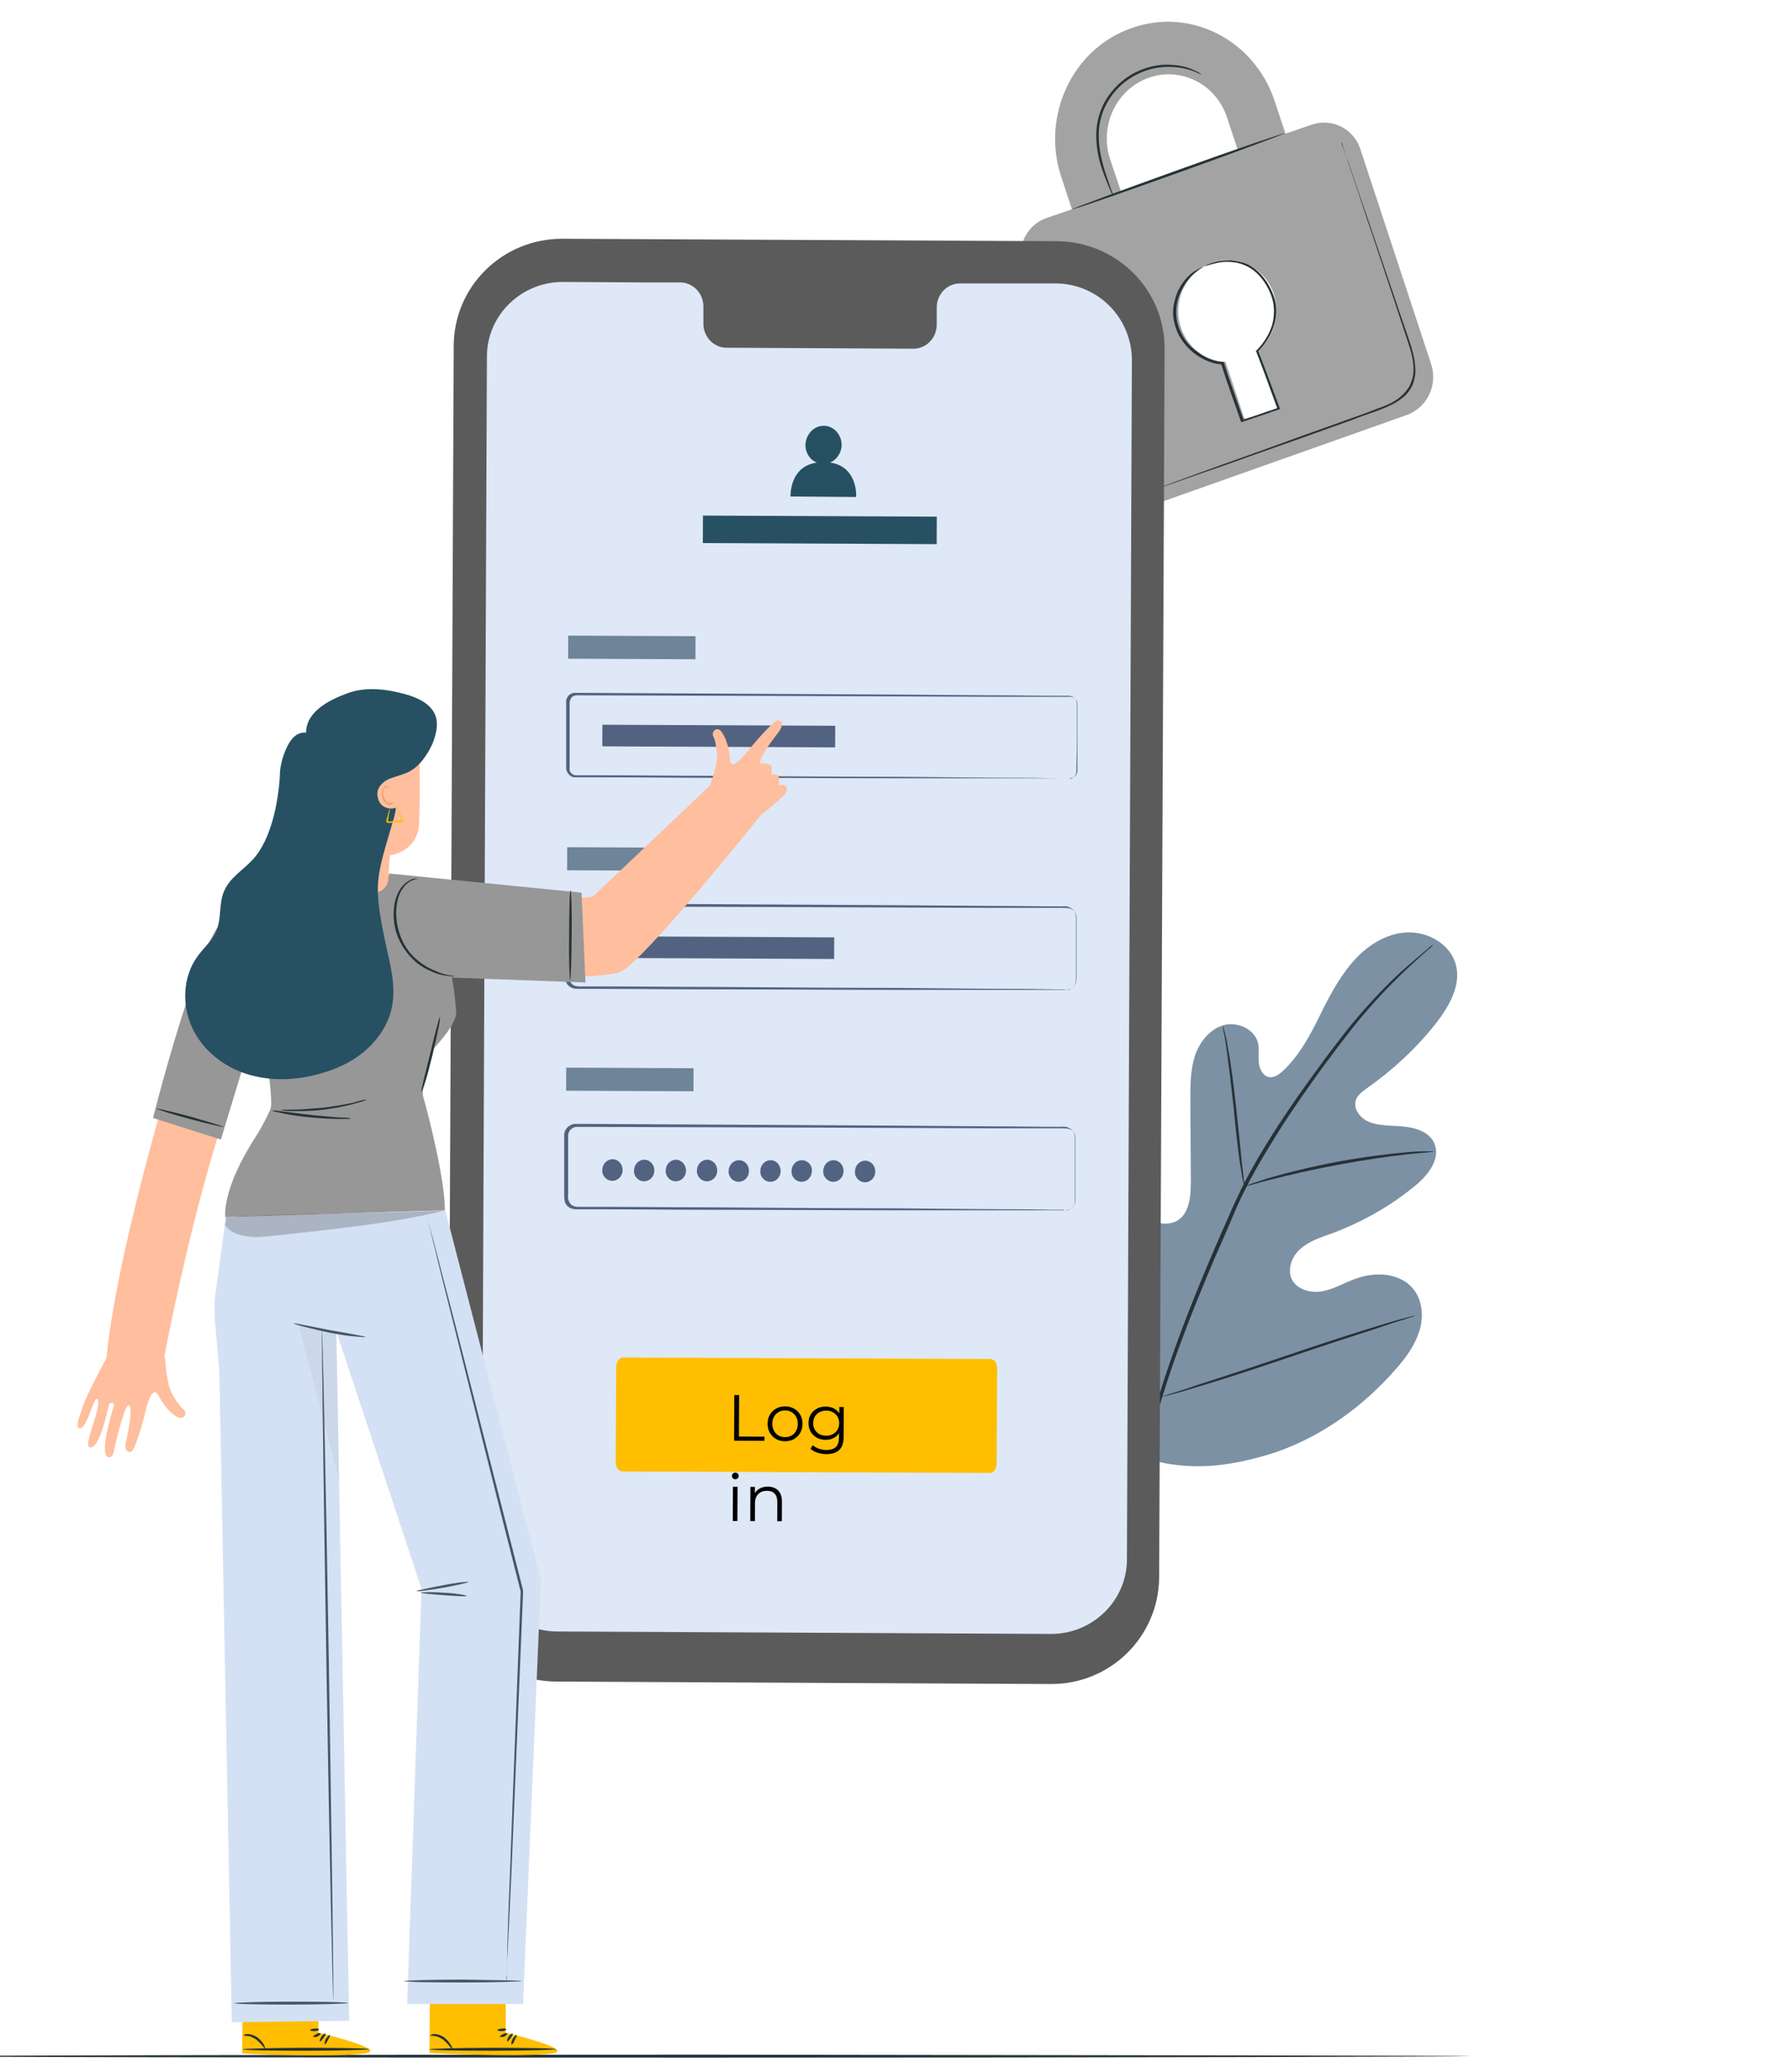 <svg width="223" height="258" viewBox="0 0 223 258" fill="none" xmlns="http://www.w3.org/2000/svg">
<g clip-path="url(#clip0_10776_126469)">
<path d="M183.186 255.992C183.186 256.053 140.38 256.175 87.519 256.175C34.658 256.175 -8.149 256.114 -8.149 255.992C-8.149 255.93 34.658 255.808 87.519 255.808C140.38 255.869 183.186 255.93 183.186 255.992Z" fill="#263238"/>
<path d="M141.489 181.18C131.991 174.579 129.77 162.355 130.202 151.354C130.264 149.52 130.078 147.564 130.942 145.975C131.806 144.386 133.903 143.286 135.568 144.019C136.925 144.691 137.542 146.219 138.344 147.564C139.392 149.337 140.873 150.742 142.661 151.659C143.833 152.27 145.314 152.637 146.486 152.026C148.089 151.17 148.274 148.97 148.274 147.136C148.274 143.714 148.213 140.352 148.213 136.929C148.213 135.096 148.213 133.262 148.768 131.489C149.323 129.778 150.618 128.128 152.345 127.639C154.072 127.15 156.293 128.128 156.663 129.961C156.786 130.695 156.663 131.489 156.725 132.223C156.786 132.956 157.156 133.812 157.835 134.057C158.575 134.301 159.315 133.751 159.87 133.201C161.783 131.367 163.078 128.984 164.25 126.6C165.422 124.216 166.655 121.832 168.382 119.815C170.11 117.799 172.515 116.209 175.167 116.087C177.82 115.965 180.595 117.554 181.274 120.121C181.952 122.688 180.41 125.316 178.807 127.394C176.339 130.512 173.44 133.201 170.233 135.462C169.678 135.89 168.999 136.318 168.814 136.99C168.444 138.213 169.554 139.435 170.788 139.802C172.145 140.23 173.625 140.107 175.106 140.291C176.524 140.474 178.128 141.085 178.622 142.43C179.362 144.325 177.82 146.281 176.278 147.564C173.194 150.131 169.616 152.148 165.854 153.554C164.497 154.043 163.078 154.471 161.968 155.449C160.857 156.365 160.241 158.016 160.857 159.299C161.536 160.583 163.201 161.011 164.62 160.766C166.039 160.522 167.334 159.727 168.691 159.238C171.22 158.26 174.489 158.444 176.093 160.644C177.141 162.05 177.265 164.067 176.709 165.778C176.154 167.489 175.106 168.956 173.934 170.301C169.863 175.007 164.682 178.797 158.822 180.814C152.777 182.769 147.349 183.319 141.489 181.18Z" fill="#7D91A4"/>
<path d="M178.498 117.615C178.498 117.615 178.436 117.676 178.313 117.799C178.19 117.921 178.005 118.104 177.758 118.288C177.264 118.715 176.586 119.327 175.661 120.182C173.872 121.833 171.343 124.338 168.629 127.7C167.272 129.411 165.853 131.306 164.311 133.384C162.831 135.462 161.227 137.724 159.685 140.108C158.143 142.552 156.54 145.119 155.121 147.931C154.381 149.337 153.764 150.804 153.147 152.27C152.53 153.737 151.852 155.265 151.173 156.793C148.583 162.905 146.239 168.834 144.573 174.396C142.908 179.897 141.921 185.031 141.489 189.37C141.058 193.71 141.119 197.255 141.304 199.7C141.428 200.922 141.489 201.839 141.551 202.511C141.613 202.817 141.613 203.061 141.613 203.245C141.613 203.428 141.613 203.489 141.613 203.489C141.613 203.489 141.613 203.428 141.551 203.245C141.551 203.061 141.489 202.817 141.428 202.511C141.304 201.9 141.181 200.922 141.058 199.7C140.811 197.255 140.688 193.71 141.119 189.37C141.551 185.031 142.476 179.836 144.142 174.335C145.807 168.773 148.089 162.844 150.68 156.732C151.358 155.204 151.975 153.676 152.654 152.209C153.27 150.742 153.949 149.276 154.627 147.87C156.046 145.058 157.65 142.43 159.192 140.046C160.796 137.602 162.338 135.401 163.88 133.323C165.36 131.245 166.84 129.35 168.197 127.639C170.973 124.277 173.502 121.771 175.352 120.182C176.278 119.388 177.018 118.777 177.511 118.349C177.758 118.165 177.943 117.982 178.066 117.86C178.436 117.615 178.498 117.615 178.498 117.615Z" fill="#263238"/>
<path d="M154.936 147.747C154.936 147.747 154.874 147.503 154.751 146.953C154.628 146.464 154.566 145.731 154.381 144.814C154.134 142.98 153.826 140.474 153.579 137.663C153.271 134.851 152.962 132.345 152.716 130.573C152.592 129.656 152.469 128.922 152.346 128.433C152.284 127.945 152.222 127.639 152.222 127.639C152.222 127.639 152.346 127.883 152.469 128.433C152.592 128.922 152.777 129.656 152.901 130.573C153.271 132.406 153.579 134.912 153.888 137.663C154.196 140.413 154.443 142.919 154.628 144.814C154.751 145.669 154.813 146.403 154.874 146.953C154.998 147.442 154.998 147.747 154.936 147.747Z" fill="#263238"/>
<path d="M178.683 143.347C178.683 143.347 178.374 143.408 177.758 143.469C177.141 143.53 176.277 143.591 175.167 143.714C173.008 143.958 169.986 144.386 166.717 144.997C163.448 145.608 160.487 146.281 158.39 146.831C157.341 147.075 156.478 147.32 155.861 147.503C155.244 147.686 154.936 147.748 154.936 147.748C154.936 147.748 155.244 147.625 155.799 147.381C156.354 147.197 157.218 146.892 158.266 146.586C160.363 145.975 163.324 145.242 166.593 144.63C169.862 144.019 172.885 143.653 175.044 143.469C176.154 143.347 177.017 143.347 177.634 143.347C178.313 143.347 178.683 143.347 178.683 143.347Z" fill="#263238"/>
<path d="M144.635 173.846C144.635 173.846 144.574 173.724 144.45 173.54C144.327 173.296 144.203 173.051 144.018 172.684C143.648 171.951 143.217 170.851 142.6 169.506C141.428 166.817 140.009 163.027 138.467 158.871C136.925 154.715 135.506 150.926 134.396 148.175C133.841 146.831 133.409 145.792 133.101 144.997C132.978 144.63 132.854 144.386 132.731 144.141C132.669 143.958 132.607 143.836 132.607 143.836C132.607 143.836 132.669 143.958 132.792 144.141C132.916 144.386 133.039 144.63 133.224 144.997C133.594 145.73 134.026 146.831 134.643 148.175C135.815 150.865 137.234 154.654 138.776 158.81C140.318 162.966 141.736 166.756 142.846 169.445C143.402 170.79 143.833 171.829 144.142 172.623C144.265 172.99 144.389 173.235 144.512 173.479C144.635 173.724 144.635 173.846 144.635 173.846Z" fill="#263238"/>
<path d="M176.155 163.822C176.155 163.822 176.031 163.883 175.846 163.944C175.6 164.006 175.291 164.128 174.921 164.25C174.058 164.495 172.947 164.861 171.529 165.35C168.691 166.267 164.744 167.551 160.426 169.017C156.108 170.484 152.161 171.768 149.262 172.624C147.843 173.051 146.671 173.418 145.869 173.601C145.499 173.724 145.191 173.785 144.944 173.846C144.759 173.907 144.636 173.907 144.636 173.907C144.636 173.907 144.759 173.846 144.944 173.785C145.191 173.724 145.499 173.601 145.869 173.479C146.733 173.235 147.843 172.868 149.262 172.379C152.099 171.462 156.047 170.179 160.364 168.712C164.682 167.245 168.63 165.961 171.467 165.106C172.886 164.678 174.058 164.311 174.86 164.128C175.23 164.006 175.538 163.944 175.785 163.883C176.031 163.822 176.155 163.761 176.155 163.822Z" fill="#263238"/>
<path d="M163.264 15.544L160.056 16.644L158.699 12.549C156.17 4.97 148.213 0.875 140.873 3.503C133.533 6.07 129.647 14.383 132.115 21.962L133.472 26.057L130.264 27.157C127.797 28.013 126.44 30.885 127.303 33.452L136.124 60.223C136.987 62.851 139.701 64.196 142.23 63.34L175.168 51.666C177.697 50.749 179.054 47.938 178.19 45.31L169.37 18.539C168.568 16.033 165.792 14.627 163.264 15.544ZM138.221 19.823C136.864 15.666 138.961 11.143 143.032 9.677C147.041 8.271 151.421 10.471 152.778 14.627L154.135 18.722L139.578 23.857L138.221 19.823ZM156.725 43.598L159.008 50.444C159.131 50.749 158.946 51.055 158.637 51.116L155.492 52.216C155.245 52.277 154.937 52.155 154.875 51.911L152.593 45.065C150.125 44.943 147.905 43.354 147.041 40.787C145.931 37.486 147.658 33.88 150.866 32.719C154.073 31.558 157.527 33.33 158.637 36.692C159.439 39.259 158.576 41.948 156.725 43.598Z" fill="#A3A3A3"/>
<path d="M159.994 16.583C159.994 16.644 154.134 18.845 146.794 21.473C139.454 24.101 133.471 26.179 133.471 26.057C133.471 25.996 139.331 23.795 146.671 21.167C153.949 18.539 159.932 16.522 159.994 16.583Z" fill="#263238"/>
<path d="M166.964 17.683C166.964 17.683 166.964 17.744 167.026 17.867C167.088 17.989 167.15 18.172 167.211 18.356C167.396 18.784 167.581 19.395 167.89 20.189C168.445 21.84 169.247 24.162 170.234 27.035C171.22 29.907 172.392 33.391 173.688 37.181C174.305 39.075 175.045 41.092 175.723 43.17C176.032 44.21 176.278 45.371 176.217 46.532C176.155 47.082 176.032 47.693 175.723 48.243C175.415 48.794 175.045 49.221 174.551 49.588C173.626 50.322 172.516 50.749 171.406 51.177C170.357 51.544 169.247 51.911 168.198 52.339C166.101 53.072 164.127 53.805 162.215 54.478C158.391 55.822 154.937 57.045 152.038 58.084C149.139 59.062 146.795 59.917 145.191 60.468C144.389 60.712 143.772 60.956 143.341 61.079C143.156 61.14 142.971 61.201 142.847 61.262C142.724 61.323 142.662 61.323 142.662 61.323C142.662 61.323 142.724 61.323 142.847 61.262C142.971 61.201 143.156 61.14 143.341 61.079C143.772 60.895 144.389 60.651 145.191 60.406C146.856 59.795 149.139 58.94 152.038 57.901C154.937 56.861 158.391 55.639 162.215 54.233C164.127 53.561 166.163 52.828 168.198 52.094C169.247 51.727 170.295 51.361 171.344 50.933C172.392 50.566 173.503 50.138 174.366 49.405C174.798 49.038 175.168 48.61 175.476 48.121C175.723 47.632 175.908 47.082 175.97 46.532C176.093 45.432 175.847 44.332 175.538 43.293C174.86 41.215 174.181 39.198 173.564 37.303C172.269 33.452 171.159 30.03 170.172 27.157C169.247 24.284 168.445 21.962 167.89 20.311C167.643 19.517 167.458 18.906 167.273 18.417C167.211 18.233 167.15 18.05 167.15 17.928C166.964 17.744 166.964 17.683 166.964 17.683Z" fill="#263238"/>
<path d="M149.57 9.31C149.57 9.31 149.262 9.127 148.645 8.882C148.028 8.638 147.103 8.393 145.931 8.332C144.759 8.271 143.341 8.454 141.984 9.065C140.565 9.677 139.208 10.716 138.221 12.183C137.234 13.649 136.802 15.3 136.802 16.828C136.802 18.356 137.111 19.7 137.419 20.8C137.728 21.901 138.098 22.817 138.283 23.429C138.529 24.04 138.653 24.407 138.591 24.407C138.591 24.407 138.406 24.101 138.159 23.49C137.913 22.879 137.542 22.023 137.172 20.923C136.802 19.823 136.494 18.417 136.494 16.828C136.494 15.239 136.926 13.527 137.974 11.999C139.023 10.471 140.441 9.371 141.922 8.76C143.402 8.149 144.821 7.965 145.993 8.088C147.165 8.149 148.09 8.454 148.707 8.76C149.015 8.882 149.262 9.004 149.385 9.127C149.509 9.249 149.632 9.249 149.57 9.31Z" fill="#263238"/>
<path d="M149.879 33.208C149.879 33.208 150.003 33.147 150.188 33.025C150.373 32.902 150.743 32.78 151.113 32.658C151.545 32.535 152.1 32.413 152.717 32.413C153.334 32.352 154.074 32.474 154.876 32.719C156.479 33.269 157.898 34.858 158.638 36.997C159.008 38.036 159.008 39.32 158.638 40.481C158.268 41.704 157.59 42.804 156.603 43.782L156.664 43.598C157.466 45.799 158.391 48.243 159.317 50.749L159.378 50.933L159.193 50.994C158.761 51.116 158.268 51.3 157.775 51.483C156.726 51.849 155.739 52.155 154.691 52.522L154.567 52.583L154.505 52.461C153.642 49.955 152.717 47.51 152.038 45.248L152.162 45.371C150.928 45.31 149.756 44.76 148.831 44.087C147.906 43.415 147.227 42.559 146.734 41.642C146.302 40.726 146.055 39.748 146.055 38.892C146.055 38.036 146.302 37.181 146.549 36.508C147.104 35.164 147.967 34.308 148.646 33.819C149.448 33.33 149.879 33.208 149.879 33.208C149.879 33.208 149.509 33.391 148.893 33.88C148.276 34.369 147.474 35.225 146.919 36.569C146.364 37.853 146.179 39.748 147.104 41.52C147.536 42.376 148.214 43.232 149.139 43.843C150.003 44.515 151.113 45.004 152.285 45.065H152.408V45.187C153.087 47.449 154.012 49.833 154.876 52.4L154.691 52.277C155.677 51.972 156.726 51.605 157.775 51.238C158.268 51.055 158.761 50.933 159.193 50.749L159.07 50.933C158.145 48.427 157.281 45.982 156.418 43.782L156.356 43.721L156.418 43.659C157.343 42.743 158.021 41.642 158.391 40.481C158.7 39.32 158.7 38.159 158.391 37.12C157.713 35.041 156.356 33.513 154.814 32.963C154.074 32.658 153.334 32.597 152.717 32.597C152.1 32.597 151.545 32.719 151.113 32.841C150.311 33.025 149.879 33.208 149.879 33.208Z" fill="#263238"/>
<path d="M130.819 209.662L69.199 209.357C61.797 209.296 55.814 203.367 55.814 196.032L56.493 42.987C56.554 35.653 62.538 29.724 70.001 29.724L131.62 30.03C139.022 30.091 145.005 36.02 145.005 43.354L144.327 196.399C144.265 203.795 138.22 209.723 130.819 209.662Z" fill="#5B5B5B"/>
<path d="M131.497 35.286H119.531C117.927 35.286 116.632 36.631 116.632 38.281V40.42C116.632 42.071 115.336 43.415 113.733 43.415L90.479 43.293C88.875 43.293 87.58 41.948 87.58 40.298V38.159C87.58 36.508 86.285 35.164 84.681 35.164H80.487L70.062 35.103C64.881 35.103 60.625 39.259 60.625 44.393L60.008 193.771C60.008 198.905 64.203 203.122 69.384 203.122L130.88 203.428C136.061 203.428 140.317 199.272 140.317 194.138L140.934 44.76C140.872 39.503 136.678 35.347 131.497 35.286Z" fill="#DEE8F7"/>
<path d="M123.232 183.381L77.526 183.197C77.033 183.197 76.663 182.708 76.663 182.036L76.724 170.179C76.724 169.567 77.094 169.017 77.588 169.017L123.294 169.201C123.787 169.201 124.157 169.69 124.157 170.362L124.095 182.219C124.095 182.892 123.725 183.381 123.232 183.381Z" fill="#FFBE00"/>
<path d="M91.403 179.37L91.427 173.688L92.028 173.691L92.006 178.853L95.188 178.868L95.185 179.387L91.403 179.37ZM97.734 179.439C97.323 179.437 96.953 179.344 96.624 179.158C96.3 178.967 96.044 178.709 95.856 178.384C95.668 178.053 95.575 177.676 95.576 177.254C95.578 176.827 95.674 176.451 95.865 176.127C96.056 175.803 96.314 175.55 96.64 175.368C96.965 175.185 97.336 175.095 97.753 175.097C98.175 175.099 98.548 175.192 98.872 175.378C99.201 175.563 99.457 175.819 99.64 176.144C99.828 176.47 99.921 176.846 99.919 177.274C99.917 177.696 99.821 178.072 99.63 178.401C99.445 178.725 99.186 178.981 98.856 179.168C98.525 179.351 98.151 179.441 97.734 179.439ZM97.737 178.928C98.045 178.929 98.319 178.863 98.557 178.729C98.796 178.589 98.983 178.395 99.12 178.147C99.261 177.893 99.333 177.601 99.335 177.271C99.336 176.936 99.267 176.643 99.127 176.394C98.993 176.144 98.807 175.951 98.57 175.815C98.332 175.673 98.062 175.601 97.759 175.6C97.456 175.599 97.185 175.668 96.946 175.807C96.707 175.942 96.517 176.133 96.376 176.381C96.234 176.629 96.162 176.921 96.161 177.257C96.159 177.587 96.228 177.879 96.368 178.134C96.508 178.384 96.696 178.58 96.934 178.721C97.171 178.858 97.439 178.927 97.737 178.928ZM102.898 181.038C102.508 181.036 102.135 180.977 101.778 180.862C101.422 180.747 101.133 180.583 100.912 180.371L101.206 179.934C101.405 180.114 101.651 180.255 101.943 180.36C102.24 180.469 102.554 180.525 102.884 180.526C103.425 180.529 103.823 180.403 104.078 180.15C104.334 179.903 104.463 179.514 104.465 178.983L104.469 177.92L104.554 177.19L104.5 176.459L104.506 175.168L105.057 175.171L105.042 178.913C105.038 179.649 104.855 180.186 104.491 180.526C104.132 180.87 103.601 181.041 102.898 181.038ZM102.8 179.26C102.394 179.258 102.029 179.17 101.705 178.995C101.381 178.815 101.125 178.567 100.937 178.253C100.754 177.938 100.664 177.578 100.666 177.172C100.667 176.766 100.761 176.409 100.946 176.102C101.137 175.789 101.395 175.546 101.721 175.375C102.046 175.203 102.412 175.118 102.817 175.12C103.196 175.122 103.537 175.202 103.839 175.36C104.141 175.518 104.381 175.752 104.559 176.061C104.736 176.371 104.824 176.747 104.822 177.191C104.82 177.635 104.729 178.01 104.549 178.318C104.369 178.626 104.127 178.86 103.824 179.021C103.52 179.182 103.179 179.261 102.8 179.26ZM102.859 178.749C103.173 178.75 103.452 178.686 103.696 178.558C103.94 178.423 104.133 178.24 104.274 178.008C104.416 177.771 104.488 177.498 104.489 177.189C104.49 176.881 104.421 176.61 104.281 176.377C104.142 176.143 103.95 175.961 103.707 175.83C103.464 175.694 103.186 175.625 102.872 175.624C102.564 175.622 102.285 175.688 102.035 175.823C101.791 175.951 101.598 176.132 101.457 176.364C101.32 176.596 101.251 176.866 101.25 177.175C101.249 177.483 101.315 177.757 101.45 177.995C101.589 178.229 101.781 178.414 102.024 178.55C102.272 178.681 102.55 178.747 102.859 178.749ZM91.239 189.369L91.257 185.108L91.833 185.11L91.815 189.372L91.239 189.369ZM91.553 184.167C91.434 184.167 91.334 184.126 91.253 184.044C91.172 183.963 91.132 183.865 91.133 183.752C91.133 183.638 91.174 183.543 91.256 183.468C91.337 183.387 91.437 183.347 91.556 183.348C91.675 183.348 91.775 183.386 91.856 183.463C91.937 183.539 91.977 183.634 91.977 183.747C91.976 183.866 91.935 183.966 91.854 184.047C91.778 184.128 91.677 184.168 91.553 184.167ZM95.612 185.087C95.958 185.089 96.261 185.158 96.52 185.294C96.785 185.425 96.99 185.626 97.135 185.898C97.285 186.169 97.359 186.51 97.358 186.921L97.347 189.397L96.771 189.394L96.781 186.976C96.783 186.526 96.671 186.188 96.444 185.959C96.224 185.726 95.91 185.608 95.504 185.606C95.201 185.605 94.936 185.666 94.708 185.789C94.486 185.907 94.312 186.082 94.186 186.314C94.066 186.541 94.006 186.817 94.004 187.141L93.995 189.382L93.418 189.379L93.436 185.118L93.989 185.12L93.984 186.289L93.895 186.069C94.032 185.762 94.249 185.522 94.548 185.35C94.846 185.173 95.201 185.085 95.612 185.087Z" fill="black"/>
<path d="M86.601 79.208L70.749 79.135L70.736 82.008L86.588 82.081L86.601 79.208Z" fill="#6E8499"/>
<path d="M133.162 96.895C133.162 96.895 133.286 96.895 133.532 96.834C133.779 96.773 134.087 96.468 134.149 96.04C134.149 95.062 134.149 93.656 134.149 91.822C134.149 90.906 134.149 89.867 134.149 88.766C134.149 88.461 134.149 88.216 134.149 87.911C134.149 87.605 134.149 87.361 133.964 87.116C133.779 86.872 133.532 86.749 133.224 86.749C132.916 86.749 132.607 86.749 132.237 86.749C129.585 86.749 126.624 86.749 123.355 86.749C110.155 86.688 91.898 86.627 71.79 86.566C71.543 86.566 71.234 86.688 71.111 86.933C70.926 87.177 70.926 87.422 70.926 87.727C70.926 88.339 70.926 88.95 70.926 89.561C70.926 90.783 70.926 92.006 70.926 93.228C70.926 93.839 70.926 94.451 70.926 95.062C70.926 95.367 70.926 95.673 70.926 95.918C70.988 96.162 71.173 96.345 71.419 96.468C71.543 96.529 71.666 96.529 71.79 96.529H72.221H73.147C73.763 96.529 74.319 96.529 74.935 96.529C79.685 96.529 84.249 96.59 88.629 96.59C97.326 96.651 105.221 96.712 111.821 96.712C118.42 96.773 123.725 96.834 127.426 96.834C129.276 96.834 130.695 96.895 131.682 96.895C132.175 96.895 132.545 96.895 132.792 96.895C132.977 96.895 133.162 96.895 133.162 96.895C133.162 96.895 133.039 96.895 132.792 96.895C132.545 96.895 132.175 96.895 131.682 96.895C130.695 96.895 129.276 96.895 127.426 96.895C123.725 96.895 118.359 96.895 111.759 96.895C105.159 96.895 97.264 96.834 88.567 96.834C84.188 96.834 79.623 96.773 74.874 96.773C74.257 96.773 73.702 96.773 73.085 96.773H72.16H71.728C71.605 96.773 71.358 96.773 71.234 96.712C70.926 96.59 70.679 96.284 70.556 95.979C70.494 95.795 70.494 95.612 70.494 95.49V95.062C70.494 94.451 70.494 93.839 70.494 93.228C70.494 92.006 70.494 90.783 70.494 89.561C70.494 88.95 70.494 88.339 70.494 87.727C70.494 87.544 70.494 87.422 70.494 87.238C70.494 87.055 70.618 86.872 70.679 86.749C70.864 86.444 71.234 86.26 71.605 86.26C91.774 86.383 109.97 86.444 123.17 86.566C126.439 86.566 129.461 86.627 132.052 86.627C132.36 86.627 132.731 86.627 133.039 86.627C133.409 86.627 133.717 86.811 133.902 87.055C134.087 87.299 134.087 87.666 134.087 87.972C134.087 88.278 134.087 88.522 134.087 88.828C134.087 89.928 134.087 90.967 134.087 91.884C134.087 93.717 134.026 95.123 134.026 96.101C133.964 96.59 133.594 96.895 133.347 96.957C133.286 96.957 133.162 96.895 133.162 96.895Z" fill="#516380"/>
<path d="M103.995 90.362L75.005 90.229L74.992 92.919L103.983 93.052L103.995 90.362Z" fill="#516380"/>
<path d="M86.478 105.551L70.626 105.478L70.613 108.351L86.465 108.424L86.478 105.551Z" fill="#6E8499"/>
<path d="M132.731 123.238C132.731 123.238 132.854 123.238 133.101 123.177C133.348 123.116 133.656 122.933 133.903 122.505C134.026 122.26 134.026 122.016 134.026 121.71C134.026 121.405 134.026 121.099 134.026 120.732C134.026 119.999 134.026 119.204 134.026 118.287C134.026 117.371 134.026 116.332 134.026 115.231C134.026 114.926 134.026 114.681 134.026 114.376C134.026 114.07 134.026 113.826 133.841 113.581C133.718 113.337 133.471 113.153 133.162 113.092C132.916 113.031 132.546 113.031 132.237 113.031C129.647 113.031 126.624 113.031 123.355 113.031C110.217 112.97 92.021 112.909 71.975 112.848C71.42 112.848 70.926 113.276 70.865 113.826C70.865 114.437 70.865 115.048 70.865 115.659C70.865 116.882 70.865 118.104 70.865 119.326C70.865 119.938 70.865 120.549 70.865 121.16C70.865 121.466 70.803 121.771 70.926 122.016C70.988 122.26 71.173 122.505 71.358 122.627C71.605 122.749 71.851 122.81 72.098 122.81H73.023C73.64 122.81 74.195 122.81 74.812 122.81C79.562 122.81 84.126 122.871 88.444 122.871C97.141 122.933 104.974 122.994 111.574 122.994C118.174 123.055 123.479 123.116 127.179 123.116C129.03 123.116 130.449 123.177 131.435 123.177C131.929 123.177 132.299 123.177 132.546 123.177C132.607 123.238 132.731 123.238 132.731 123.238C132.731 123.238 132.607 123.238 132.361 123.238C132.114 123.238 131.744 123.238 131.25 123.238C130.263 123.238 128.845 123.238 126.994 123.238C123.294 123.238 117.989 123.238 111.389 123.238C104.789 123.238 96.956 123.177 88.259 123.177C83.879 123.177 79.315 123.116 74.627 123.116C74.01 123.116 73.455 123.116 72.838 123.116H71.913C71.605 123.116 71.235 123.055 70.988 122.871C70.68 122.688 70.495 122.382 70.433 122.077C70.371 121.71 70.371 121.466 70.371 121.16C70.371 120.549 70.371 119.938 70.371 119.326C70.371 118.104 70.371 116.882 70.371 115.659C70.371 115.048 70.371 114.437 70.371 113.764C70.433 113.031 71.111 112.481 71.79 112.481C91.836 112.603 110.032 112.664 123.17 112.787C126.439 112.787 129.462 112.848 132.052 112.848C132.361 112.848 132.731 112.787 133.039 112.909C133.348 113.031 133.656 113.214 133.779 113.52C133.964 113.764 133.964 114.131 133.964 114.437C133.964 114.742 133.964 114.987 133.964 115.292C133.964 116.393 133.964 117.432 133.964 118.348C133.964 119.265 133.964 120.06 133.964 120.793C133.964 121.16 133.964 121.466 133.964 121.771C133.964 122.077 133.964 122.321 133.841 122.566C133.594 122.994 133.224 123.177 133.039 123.238C132.854 123.238 132.731 123.238 132.731 123.238Z" fill="#516380"/>
<path d="M103.872 116.705L74.882 116.572L74.869 119.262L103.859 119.395L103.872 116.705Z" fill="#516380"/>
<path d="M86.355 132.994L70.502 132.922L70.489 135.795L86.341 135.867L86.355 132.994Z" fill="#6E8499"/>
<path d="M132.607 150.681C132.607 150.681 132.731 150.681 132.977 150.62C133.224 150.559 133.532 150.376 133.779 149.948C133.902 149.703 133.902 149.459 133.902 149.153C133.902 148.848 133.902 148.542 133.902 148.175C133.902 147.442 133.902 146.647 133.902 145.731C133.902 144.814 133.902 143.775 133.902 142.674C133.902 142.369 133.902 142.124 133.902 141.819C133.902 141.513 133.902 141.269 133.717 141.024C133.594 140.78 133.347 140.596 133.039 140.535C132.792 140.474 132.422 140.474 132.114 140.474C129.523 140.474 126.501 140.474 123.232 140.474C110.094 140.413 91.898 140.352 71.851 140.291C71.296 140.291 70.803 140.719 70.741 141.269C70.741 141.88 70.741 142.491 70.741 143.102C70.741 144.325 70.741 145.547 70.741 146.77C70.741 147.381 70.741 147.992 70.741 148.603C70.741 148.909 70.679 149.214 70.803 149.459C70.864 149.703 71.049 149.948 71.234 150.07C71.481 150.192 71.728 150.253 71.975 150.253H72.9C73.517 150.253 74.072 150.253 74.689 150.253C79.438 150.253 84.002 150.315 88.32 150.315C97.017 150.376 104.851 150.437 111.451 150.437C118.05 150.498 123.355 150.559 127.056 150.559C128.906 150.559 130.325 150.62 131.312 150.62C131.805 150.62 132.175 150.62 132.422 150.62C132.484 150.681 132.607 150.681 132.607 150.681C132.607 150.681 132.484 150.681 132.237 150.681C131.99 150.681 131.62 150.681 131.127 150.681C130.14 150.681 128.721 150.681 126.871 150.681C123.17 150.681 117.865 150.681 111.266 150.681C104.666 150.681 96.832 150.62 88.135 150.62C83.756 150.62 79.191 150.559 74.504 150.559C73.887 150.559 73.332 150.559 72.715 150.559H71.79C71.481 150.559 71.111 150.498 70.864 150.315C70.556 150.131 70.371 149.826 70.309 149.52C70.248 149.153 70.248 148.909 70.248 148.603C70.248 147.992 70.248 147.381 70.248 146.77C70.248 145.547 70.248 144.325 70.248 143.102C70.248 142.491 70.248 141.88 70.248 141.208C70.309 140.474 70.988 139.924 71.666 139.924C91.713 140.046 109.909 140.107 123.047 140.23C126.316 140.23 129.338 140.291 131.929 140.291C132.237 140.291 132.607 140.23 132.916 140.352C133.224 140.474 133.532 140.658 133.656 140.963C133.841 141.208 133.841 141.574 133.841 141.88C133.841 142.186 133.841 142.43 133.841 142.736C133.841 143.836 133.841 144.875 133.841 145.792C133.841 146.708 133.841 147.503 133.841 148.236C133.841 148.603 133.841 148.909 133.841 149.214C133.841 149.52 133.841 149.826 133.717 150.009C133.471 150.437 133.101 150.62 132.916 150.681C132.731 150.681 132.607 150.681 132.607 150.681Z" fill="#516380"/>
<path d="M77.526 145.669C77.526 146.403 76.971 147.014 76.23 147.014C75.552 147.014 74.935 146.403 74.997 145.669C74.997 144.936 75.552 144.325 76.292 144.325C76.971 144.325 77.526 144.936 77.526 145.669Z" fill="#516380"/>
<path d="M81.473 145.73C81.473 146.464 80.918 147.075 80.178 147.075C79.499 147.075 78.883 146.464 78.944 145.73C78.944 144.997 79.499 144.386 80.24 144.386C80.918 144.386 81.473 144.997 81.473 145.73Z" fill="#516380"/>
<path d="M85.421 145.73C85.421 146.464 84.866 147.075 84.126 147.075C83.447 147.075 82.831 146.464 82.892 145.73C82.892 144.997 83.447 144.386 84.188 144.386C84.804 144.386 85.421 144.997 85.421 145.73Z" fill="#516380"/>
<path d="M89.307 145.73C89.307 146.464 88.751 147.075 88.011 147.075C87.333 147.075 86.716 146.464 86.778 145.73C86.778 144.997 87.333 144.386 88.073 144.386C88.751 144.386 89.307 144.997 89.307 145.73Z" fill="#516380"/>
<path d="M93.254 145.792C93.254 146.525 92.699 147.136 91.959 147.136C91.281 147.136 90.664 146.525 90.726 145.792C90.726 145.058 91.281 144.447 92.021 144.447C92.699 144.447 93.254 144.997 93.254 145.792Z" fill="#516380"/>
<path d="M97.201 145.792C97.201 146.525 96.646 147.136 95.906 147.136C95.228 147.136 94.611 146.525 94.673 145.792C94.673 145.058 95.228 144.447 95.968 144.447C96.646 144.447 97.201 145.058 97.201 145.792Z" fill="#516380"/>
<path d="M101.088 145.792C101.088 146.525 100.533 147.136 99.793 147.136C99.114 147.136 98.497 146.525 98.559 145.792C98.559 145.058 99.114 144.447 99.854 144.447C100.533 144.447 101.15 145.058 101.088 145.792Z" fill="#516380"/>
<path d="M105.036 145.792C105.036 146.525 104.481 147.136 103.741 147.136C103.062 147.136 102.445 146.525 102.507 145.792C102.507 145.058 103.062 144.447 103.802 144.447C104.481 144.447 105.036 145.058 105.036 145.792Z" fill="#516380"/>
<path d="M108.983 145.853C108.983 146.586 108.428 147.197 107.688 147.197C107.009 147.197 106.392 146.586 106.454 145.853C106.454 145.119 107.009 144.508 107.749 144.508C108.428 144.508 108.983 145.119 108.983 145.853Z" fill="#516380"/>
<path d="M103.37 57.595C104.172 57.228 104.789 56.373 104.789 55.395C104.789 54.111 103.802 53.011 102.568 53.011C101.334 53.011 100.348 54.05 100.286 55.395C100.286 56.434 100.903 57.289 101.705 57.595C98.25 58.084 98.435 61.812 98.435 61.812L106.577 61.873C106.639 61.873 106.824 58.084 103.37 57.595Z" fill="#275063"/>
<path opacity="0.1" d="M103.37 57.595C104.172 57.228 104.789 56.373 104.789 55.395C104.789 54.111 103.802 53.011 102.568 53.011C101.334 53.011 100.348 54.05 100.286 55.395C100.286 56.434 100.903 57.289 101.705 57.595C98.25 58.084 98.435 61.812 98.435 61.812L106.577 61.873C106.639 61.873 106.824 58.084 103.37 57.595Z" fill="#275063"/>
<path d="M116.642 64.325L87.528 64.191L87.512 67.614L116.626 67.748L116.642 64.325Z" fill="#275063"/>
<path d="M39.654 253.058V247.801L30.217 247.74L30.155 255.625L30.772 255.686C33.362 255.869 44.033 256.114 45.822 255.564C47.734 255.014 39.654 253.058 39.654 253.058Z" fill="#FFBE00"/>
<path d="M46.007 255.136C46.007 255.197 42.491 255.319 38.112 255.319C33.732 255.319 30.217 255.258 30.217 255.136C30.217 255.075 33.732 254.952 38.112 254.952C42.429 254.952 46.007 255.014 46.007 255.136Z" fill="#263238"/>
<path d="M39.839 254.158C39.778 254.097 39.839 253.852 40.024 253.547C40.209 253.302 40.456 253.119 40.518 253.18C40.579 253.241 40.456 253.486 40.271 253.73C40.086 253.975 39.901 254.219 39.839 254.158Z" fill="#263238"/>
<path d="M40.456 254.525C40.394 254.525 40.394 254.158 40.579 253.852C40.764 253.547 41.011 253.302 41.073 253.363C41.134 253.425 41.011 253.669 40.826 253.975C40.703 254.28 40.517 254.525 40.456 254.525Z" fill="#263238"/>
<path d="M33.054 255.075C32.992 255.075 32.869 254.952 32.684 254.708C32.499 254.463 32.191 254.158 31.882 253.913C31.512 253.669 31.142 253.485 30.834 253.485C30.525 253.424 30.34 253.485 30.34 253.424C30.34 253.363 30.525 253.241 30.834 253.241C31.142 253.241 31.635 253.363 32.067 253.669C32.437 253.974 32.746 254.341 32.869 254.586C32.992 254.891 33.054 255.075 33.054 255.075Z" fill="#263238"/>
<path d="M39.901 253.18C39.962 253.241 39.777 253.424 39.531 253.547C39.284 253.669 39.037 253.608 38.975 253.547C38.975 253.485 39.16 253.363 39.407 253.241C39.592 253.119 39.839 253.119 39.901 253.18Z" fill="#263238"/>
<path d="M39.716 252.691C39.716 252.752 39.469 252.874 39.16 252.874C38.852 252.874 38.605 252.813 38.605 252.752C38.605 252.691 38.852 252.569 39.16 252.569C39.469 252.508 39.716 252.569 39.716 252.691Z" fill="#263238"/>
<path d="M62.97 253.058V247.801L53.532 247.74L53.471 255.564L54.087 255.625C56.678 255.808 67.349 256.114 69.138 255.564C70.988 255.014 62.97 253.058 62.97 253.058Z" fill="#FFBE00"/>
<path d="M69.261 255.136C69.261 255.197 65.745 255.319 61.366 255.319C56.986 255.319 53.471 255.258 53.471 255.136C53.471 255.075 56.986 254.952 61.366 254.952C65.745 254.952 69.261 255.014 69.261 255.136Z" fill="#263238"/>
<path d="M63.155 254.158C63.093 254.097 63.155 253.852 63.34 253.547C63.525 253.302 63.772 253.119 63.833 253.18C63.895 253.241 63.772 253.486 63.587 253.73C63.402 253.975 63.217 254.219 63.155 254.158Z" fill="#263238"/>
<path d="M63.71 254.525C63.648 254.525 63.648 254.158 63.833 253.852C64.018 253.547 64.265 253.302 64.327 253.363C64.388 253.425 64.265 253.669 64.08 253.975C64.018 254.28 63.833 254.525 63.71 254.525Z" fill="#263238"/>
<path d="M56.308 255.075C56.246 255.075 56.123 254.952 55.938 254.708C55.753 254.463 55.445 254.158 55.136 253.913C54.766 253.669 54.396 253.485 54.088 253.485C53.779 253.424 53.594 253.485 53.594 253.424C53.594 253.363 53.779 253.241 54.088 253.241C54.396 253.241 54.889 253.363 55.321 253.669C55.691 253.974 56 254.341 56.123 254.586C56.308 254.891 56.37 255.075 56.308 255.075Z" fill="#263238"/>
<path d="M63.155 253.18C63.216 253.241 63.031 253.424 62.785 253.547C62.538 253.669 62.291 253.608 62.23 253.547C62.23 253.485 62.414 253.363 62.661 253.241C62.908 253.119 63.093 253.119 63.155 253.18Z" fill="#263238"/>
<path d="M63.031 252.691C63.031 252.752 62.785 252.874 62.476 252.874C62.168 252.874 61.921 252.813 61.921 252.752C61.921 252.691 62.168 252.569 62.476 252.569C62.785 252.508 63.031 252.569 63.031 252.691Z" fill="#263238"/>
<path d="M97.819 97.873C97.573 97.629 96.956 97.751 96.956 97.751C96.956 97.751 97.079 97.017 96.956 96.712C96.832 96.345 96.092 96.406 96.092 96.406C96.092 96.406 96.031 96.101 96.092 95.551C96.092 95.428 96.031 95.306 95.907 95.245C95.537 95.001 94.735 95.062 94.735 95.062C94.242 94.695 96.216 92.067 96.894 91.211C97.573 90.355 97.511 89.683 96.832 89.683C96.4 89.683 94.118 92.25 93.44 93.106C92.761 93.962 90.911 96.345 90.849 94.451C90.788 92.556 89.986 91.089 89.554 90.844C89.061 90.6 88.567 91.15 88.814 91.7C89.061 92.128 89.184 92.984 89.246 93.595C89.307 94.084 89.307 94.634 89.184 95.123C88.876 96.529 88.505 97.507 88.382 97.873H88.32C88.32 97.873 74.874 110.647 73.887 111.564C73.023 112.359 55.506 110.586 51.99 110.22C51.003 110.097 49.585 109.914 48.413 109.975C46.871 110.036 46.624 110.281 45.082 110.281C40.394 110.342 36.57 110.77 33.671 111.259C30.155 111.87 27.318 114.315 26.207 117.676C22.692 128.617 14.673 154.532 13.254 169.078C12.144 171.156 10.849 173.601 10.355 175.007C9.368 177.696 9.615 177.757 9.924 177.819C10.849 178.002 11.836 173.173 12.206 174.335C12.576 175.496 10.232 180.08 11.219 180.202C12.453 180.386 13.44 175.313 13.563 174.885C13.686 174.457 14.303 174.64 14.18 175.007C13.995 175.557 12.268 181.241 13.501 181.425C14.18 181.547 14.241 180.325 14.241 180.325C14.241 180.325 15.475 174.885 16.03 174.946C16.585 175.068 15.968 178.308 15.722 179.347C15.413 180.386 15.845 180.997 16.4 180.691C16.77 180.508 17.757 177.269 18.004 176.168C18.251 175.129 18.929 172.134 19.793 173.846C20.656 175.557 21.951 176.535 22.507 176.535C23.062 176.535 23.308 175.802 22.815 175.435C22.445 175.129 21.951 174.457 21.643 173.907C21.396 173.479 21.15 172.99 21.026 172.501C20.595 170.545 20.595 169.384 20.595 169.384L20.471 168.773C21.828 161.988 25.837 142.124 31.574 129.411L33.918 134.24L34.966 137.785L28.675 153.126L55.444 152.759L51.435 137.54L56.308 121.649C61.551 121.771 75.059 121.955 77.279 120.977C80.117 119.754 94.735 101.479 94.735 101.479C95.722 100.685 96.709 99.89 97.449 99.157C97.449 99.157 98.313 98.423 97.819 97.873Z" fill="#FFBE9D"/>
<path d="M27.503 141.88C28.305 139.252 32.252 126.233 32.252 126.233C32.252 126.233 34.226 136.807 33.671 138.09C33.054 139.557 32.005 141.269 32.005 141.269C27.503 148.114 28.058 151.537 28.058 151.537L55.383 150.681C55.444 146.892 53.162 138.09 52.73 136.685C52.237 135.279 53.841 130.695 53.841 130.695C53.841 130.695 56.925 127.578 56.801 125.989C56.555 122.749 56.246 121.71 56.246 121.71L72.9 122.321L72.407 111.136L48.474 108.753C47.672 111.075 40.086 109.914 40.086 109.914C31.944 110.158 31.45 111.686 28.058 114.254C24.666 116.882 19.052 139.191 19.052 139.191L27.503 141.88Z" fill="#979797"/>
<path d="M43.663 139.252C43.663 139.313 43.108 139.313 42.244 139.313C41.381 139.313 40.147 139.252 38.79 139.129C37.433 139.007 36.2 138.824 35.336 138.64C34.472 138.457 33.917 138.335 33.917 138.274C33.917 138.213 34.472 138.274 35.336 138.396C36.2 138.518 37.433 138.64 38.79 138.824C40.147 138.946 41.381 139.068 42.244 139.129C43.108 139.129 43.663 139.191 43.663 139.252Z" fill="#263238"/>
<path d="M45.576 136.929C45.576 136.99 45.02 137.174 44.095 137.418C43.17 137.663 41.813 137.968 40.333 138.152C38.852 138.335 37.495 138.335 36.508 138.335C35.522 138.335 34.966 138.213 34.966 138.213C34.966 138.152 35.583 138.152 36.508 138.152C37.495 138.152 38.791 138.029 40.271 137.907C41.751 137.724 43.047 137.479 43.972 137.296C44.959 136.99 45.514 136.868 45.576 136.929Z" fill="#263238"/>
<path d="M54.766 126.661C54.828 126.661 54.766 127.211 54.581 128.067C54.396 128.922 54.149 130.084 53.841 131.367C53.532 132.651 53.224 133.812 52.977 134.607C52.73 135.401 52.545 135.951 52.484 135.89C52.422 135.89 52.545 135.34 52.73 134.545C52.977 133.567 53.224 132.467 53.532 131.306C53.841 130.084 54.087 128.983 54.334 128.067C54.581 127.15 54.704 126.661 54.766 126.661Z" fill="#263238"/>
<path d="M27.811 140.291C27.811 140.352 25.899 139.924 23.617 139.313C21.335 138.702 19.484 138.09 19.484 138.029C19.484 137.968 21.396 138.396 23.679 139.007C25.961 139.679 27.811 140.23 27.811 140.291Z" fill="#263238"/>
<path d="M56.617 121.527C56.617 121.527 56.37 121.588 55.938 121.527C55.506 121.466 54.828 121.405 54.087 121.099C53.347 120.794 52.422 120.366 51.62 119.632C50.818 118.899 50.078 117.921 49.585 116.76C49.091 115.598 48.968 114.376 49.03 113.337C49.091 112.237 49.4 111.32 49.893 110.586C50.387 109.914 51.004 109.547 51.435 109.425C51.682 109.364 51.867 109.364 51.99 109.364C52.114 109.364 52.175 109.364 52.175 109.364C52.175 109.364 51.929 109.364 51.497 109.547C51.065 109.67 50.51 110.036 50.078 110.709C49.215 111.992 49.03 114.376 49.893 116.637C50.325 117.737 51.004 118.715 51.805 119.388C52.607 120.121 53.409 120.549 54.149 120.855C55.568 121.527 56.617 121.466 56.617 121.527Z" fill="#263238"/>
<path d="M70.988 122.077C70.927 122.077 70.803 119.571 70.865 116.454C70.865 113.337 70.927 110.831 71.05 110.831C71.112 110.831 71.235 113.337 71.173 116.454C71.173 119.571 71.05 122.077 70.988 122.077Z" fill="#263238"/>
<path d="M48.351 109.425C48.413 108.08 48.536 106.491 48.536 106.491C48.536 106.491 51.929 106.124 52.175 102.64C52.36 99.157 52.175 91.15 52.175 91.15L45.946 88.033L39.099 93.35L40.148 110.769L46.439 111.136C47.426 111.197 48.289 110.464 48.351 109.425Z" fill="#FFBE9D"/>
<path d="M48.968 99.89C48.968 99.89 48.968 99.951 48.906 100.012C48.845 100.073 48.721 100.196 48.536 100.196C48.166 100.196 47.734 99.768 47.611 99.218C47.549 98.973 47.549 98.668 47.611 98.423C47.673 98.179 47.796 97.934 47.981 97.873C48.043 97.812 48.166 97.873 48.228 97.873C48.289 97.934 48.351 97.934 48.351 97.995C48.413 98.118 48.351 98.179 48.351 98.179C48.351 98.179 48.351 98.118 48.289 98.056C48.228 97.995 48.104 97.934 47.981 97.995C47.858 98.056 47.734 98.24 47.734 98.423C47.673 98.607 47.673 98.851 47.734 99.096C47.858 99.585 48.166 99.951 48.474 100.012C48.598 100.012 48.721 99.951 48.783 99.951C48.906 99.951 48.968 99.89 48.968 99.89Z" fill="#EB996E"/>
<path d="M54.273 89.255C53.779 87.666 52.052 86.871 50.51 86.444C48.105 85.771 45.514 85.466 43.232 86.321C40.888 87.177 38.112 88.644 38.112 91.211C36.755 91.089 35.953 92.311 35.398 93.778C35.09 94.634 34.843 95.612 34.843 96.59C34.658 99.951 33.733 104.535 31.512 106.98C30.279 108.325 28.552 109.303 27.873 111.014C27.256 112.481 27.565 114.253 27.009 115.72C26.516 117.065 25.344 117.982 24.542 119.143C22.754 121.649 22.63 125.133 23.925 127.944C25.221 130.756 27.811 132.773 30.649 133.69C33.486 134.606 36.632 134.545 39.531 133.751C41.69 133.201 43.787 132.284 45.452 130.817C47.179 129.35 48.475 127.333 48.845 125.133C49.276 122.627 48.598 120.121 48.043 117.615C46.377 109.792 46.871 109.364 48.968 102.09C49.03 101.968 49.03 101.846 49.091 101.724C49.091 101.602 49.153 101.54 49.153 101.418C49.215 101.113 49.276 100.868 49.276 100.562C48.66 100.807 47.981 100.624 47.488 100.196C47.056 99.707 46.871 98.973 47.056 98.362C47.303 97.629 47.981 97.14 48.66 96.895C49.338 96.651 50.078 96.467 50.757 96.162C52.175 95.49 53.162 94.084 53.841 92.617C54.273 91.517 54.581 90.355 54.273 89.255Z" fill="#275063"/>
<path d="M49.215 100.073C49.215 100.073 49.338 100.318 49.523 100.685C49.708 101.051 49.955 101.601 50.202 102.213L50.263 102.335H50.14C49.955 102.335 49.708 102.396 49.523 102.396C49.091 102.396 48.721 102.457 48.289 102.457C48.228 102.457 48.166 102.396 48.105 102.335C48.105 102.274 48.105 102.213 48.105 102.152C48.105 102.029 48.166 101.968 48.166 101.907L48.289 101.479C48.413 100.929 48.536 100.624 48.536 100.624C48.536 100.624 48.536 100.99 48.413 101.479L48.351 101.907C48.289 102.029 48.289 102.274 48.351 102.274C48.66 102.274 49.091 102.213 49.523 102.152C49.708 102.152 49.955 102.09 50.14 102.09L50.078 102.213C49.832 101.601 49.585 101.051 49.462 100.624C49.276 100.318 49.215 100.073 49.215 100.073Z" fill="#FFBE00"/>
<path d="M28.12 151.537L55.444 150.681L67.349 196.705L65.128 249.513H50.695L52.484 197.805L41.875 165.778L43.478 251.591L28.86 251.774L27.318 171.156C27.256 168.895 26.516 163.883 26.763 161.622L28.12 151.537Z" fill="#D4E1F4"/>
<path d="M45.514 166.45C45.514 166.511 45.02 166.45 44.157 166.389C43.293 166.328 42.183 166.145 40.949 165.9C39.716 165.656 38.605 165.35 37.804 165.167C37.002 164.983 36.508 164.739 36.508 164.739C36.508 164.678 38.544 165.105 41.011 165.594C43.54 166.022 45.514 166.389 45.514 166.45Z" fill="#455A64"/>
<path d="M65.005 246.64C65.005 246.701 61.736 246.824 57.665 246.824C53.594 246.824 50.325 246.762 50.325 246.64C50.325 246.579 53.594 246.457 57.665 246.457C61.736 246.518 65.005 246.579 65.005 246.64Z" fill="#455A64"/>
<path d="M43.355 249.39C43.355 249.451 40.147 249.574 36.261 249.574C32.314 249.574 29.168 249.513 29.168 249.39C29.168 249.329 32.376 249.207 36.261 249.207C40.209 249.207 43.355 249.268 43.355 249.39Z" fill="#455A64"/>
<path d="M41.504 249.146C41.443 249.146 41.011 230.382 40.641 207.279C40.271 184.175 40.024 165.411 40.086 165.411C40.147 165.411 40.579 184.175 40.949 207.279C41.319 230.382 41.566 249.146 41.504 249.146Z" fill="#455A64"/>
<path d="M63.093 246.64C63.093 246.64 63.093 246.579 63.093 246.396C63.093 246.212 63.093 245.968 63.093 245.662C63.093 244.99 63.154 244.073 63.154 242.851C63.216 240.406 63.339 236.861 63.524 232.521C63.833 223.781 64.326 211.679 64.82 198.416C64.82 198.294 64.82 198.172 64.82 198.049V198.111C61.551 185.275 58.652 173.601 56.554 165.167C55.506 160.949 54.642 157.588 54.087 155.204C53.779 154.043 53.594 153.126 53.409 152.515C53.347 152.209 53.285 151.965 53.224 151.781C53.162 151.598 53.162 151.537 53.162 151.537C53.162 151.537 53.224 151.598 53.224 151.781C53.285 151.965 53.347 152.209 53.409 152.454C53.594 153.065 53.84 153.982 54.149 155.143C54.766 157.527 55.629 160.888 56.739 165.106C58.898 173.54 61.859 185.153 65.128 197.988C65.128 198.111 65.128 198.233 65.128 198.355C64.573 211.679 64.079 223.72 63.709 232.46C63.524 236.8 63.339 240.345 63.216 242.789C63.154 244.012 63.093 244.929 63.093 245.601C63.093 245.907 63.031 246.151 63.031 246.334C63.093 246.579 63.093 246.64 63.093 246.64Z" fill="#455A64"/>
<path d="M58.343 196.949C58.343 197.01 56.925 197.377 55.136 197.683C53.779 197.927 52.669 198.049 52.175 198.111V197.988C52.36 198.049 52.422 198.049 52.422 198.111C52.422 198.111 52.299 198.111 52.175 198.111H51.805L52.175 197.988C52.669 197.866 53.779 197.622 55.136 197.377C56.863 197.01 58.343 196.888 58.343 196.949Z" fill="#455A64"/>
<path d="M58.096 198.722C58.096 198.783 56.801 198.722 55.197 198.6C53.594 198.477 52.36 198.355 52.36 198.294C52.36 198.233 53.655 198.172 55.259 198.294C56.801 198.355 58.096 198.6 58.096 198.722Z" fill="#455A64"/>
<path opacity="0.2" d="M27.997 152.515C28.675 153.432 29.6 153.737 30.71 153.921C31.821 154.104 32.931 153.982 34.041 153.859C41.073 153.065 48.598 152.393 55.506 150.681C46.562 151.17 37.125 150.987 28.181 151.537C28.181 151.537 28.12 152.148 28.058 152.27" fill="black"/>
<g opacity="0.2">
<path opacity="0.2" d="M37.187 164.983L42.245 184.359L41.874 165.839L37.187 164.983Z" fill="black"/>
</g>
</g>
<defs>
<clipPath id="clip0_10776_126469">
<rect width="222.472" height="258" fill="white"/>
</clipPath>
</defs>
</svg>
